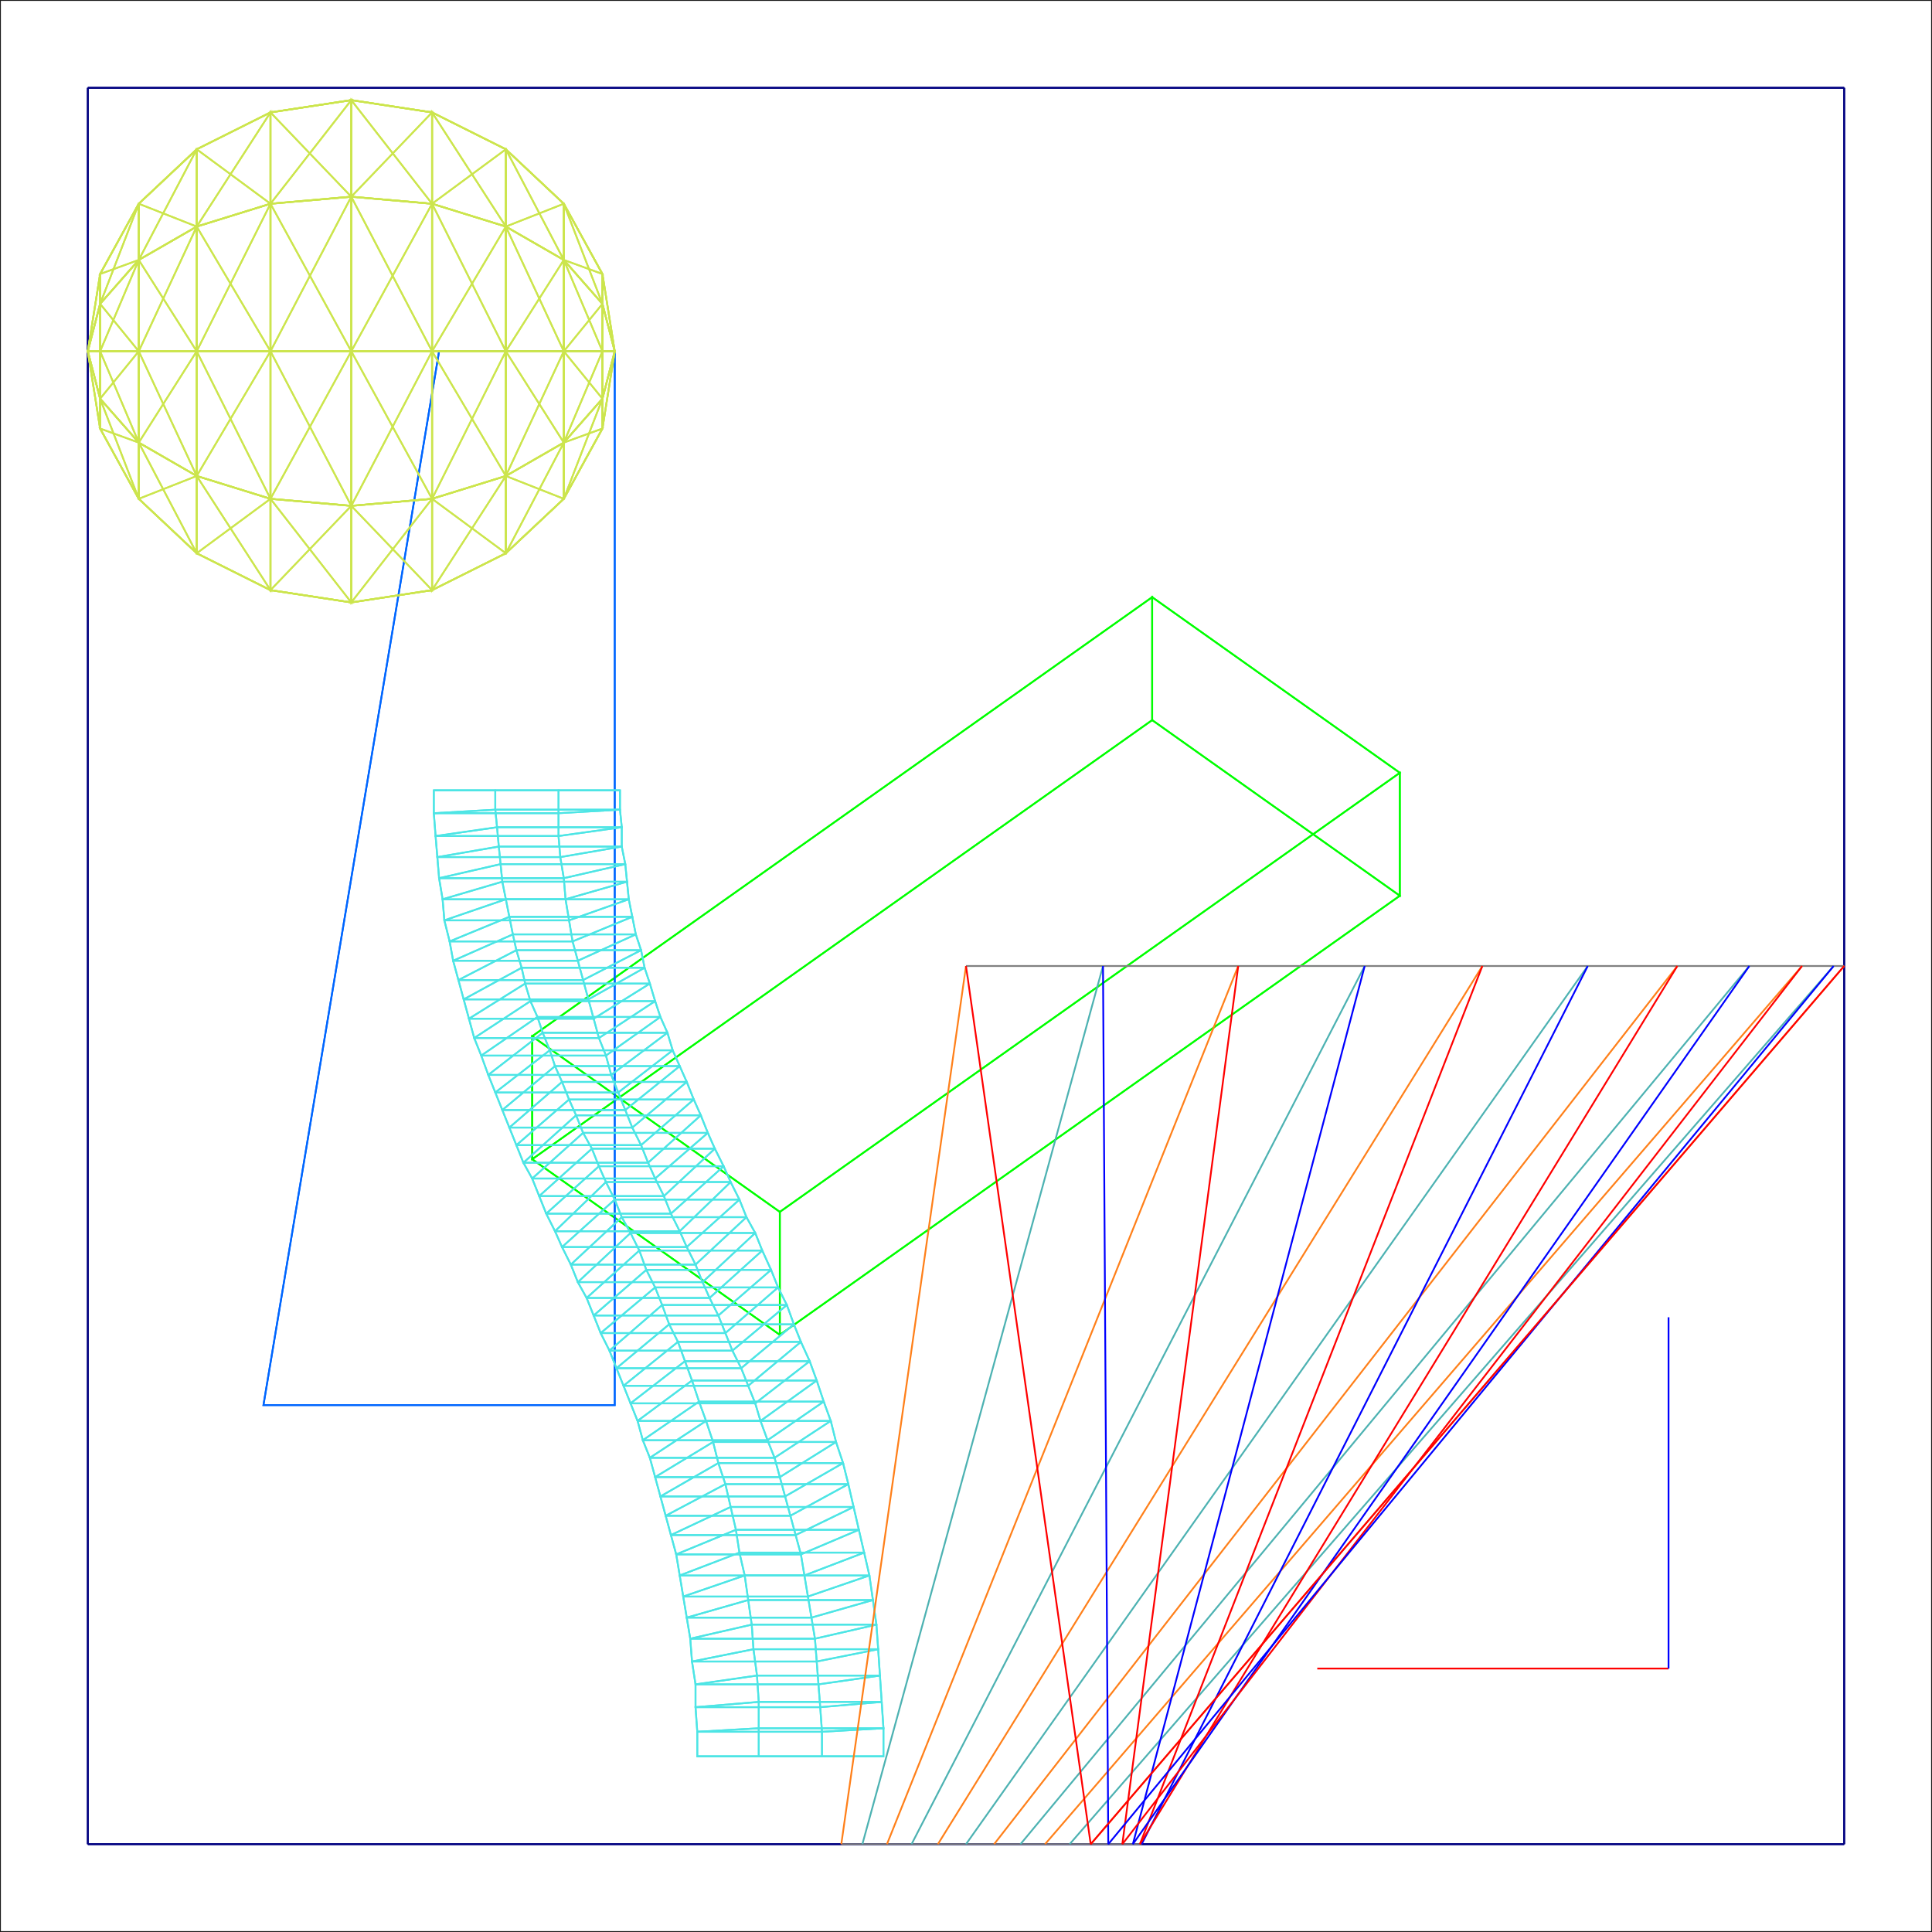 <svg viewBox="-0.55 -0.55 1.1 1.1" xmlns="http://www.w3.org/2000/svg">
  <line x1="0.4" y1="0.4" x2="0.2" y2="0.4" stroke="#FF0000" stroke-width="0.001" fill="none" />
  <line x1="0.4" y1="0.4" x2="0.4" y2="0.2" stroke="#0000FF" stroke-width="0.001" fill="none" />
  <line x1="0.5" y1="0.5" x2="-0.5" y2="0.5" stroke="#000080" stroke-width="0.001" fill="none" />
  <line x1="-0.5" y1="0.5" x2="0.5" y2="0.5" stroke="#000080" stroke-width="0.001" fill="none" />
  <line x1="0.5" y1="-0.5" x2="-0.5" y2="-0.5" stroke="#000080" stroke-width="0.001" fill="none" />
  <line x1="-0.5" y1="-0.5" x2="0.5" y2="-0.5" stroke="#000080" stroke-width="0.001" fill="none" />
  <line x1="0.5" y1="0.5" x2="0.5" y2="-0.5" stroke="#000080" stroke-width="0.001" fill="none" />
  <line x1="-0.5" y1="0.5" x2="-0.5" y2="-0.5" stroke="#000080" stroke-width="0.001" fill="none" />
  <line x1="-0.5" y1="0.5" x2="-0.5" y2="-0.5" stroke="#000080" stroke-width="0.001" fill="none" />
  <line x1="0.5" y1="0.5" x2="0.5" y2="-0.5" stroke="#000080" stroke-width="0.001" fill="none" />
  <polygon points="0.106,-0.14 0.247,-0.04 -0.106,0.21 -0.247,0.11 0.106,-0.14" stroke="#00FF00" stroke-width="0.001" fill="none" />
  <polygon points="0.247,-0.04 0.106,-0.14 0.106,-0.21 0.247,-0.11 0.247,-0.04" stroke="#00FF00" stroke-width="0.001" fill="none" />
  <polygon points="-0.106,0.21 0.247,-0.04 0.247,-0.11 -0.106,0.14 -0.106,0.21" stroke="#00FF00" stroke-width="0.001" fill="none" />
  <polygon points="-0.247,0.11 -0.106,0.21 -0.106,0.14 -0.247,0.04 -0.247,0.11" stroke="#00FF00" stroke-width="0.001" fill="none" />
  <polygon points="0.106,-0.14 -0.247,0.11 -0.247,0.04 0.106,-0.21 0.106,-0.14" stroke="#00FF00" stroke-width="0.001" fill="none" />
  <polygon points="0.106,-0.21 -0.247,0.04 -0.106,0.14 0.247,-0.11 0.106,-0.21" stroke="#00FF00" stroke-width="0.001" fill="none" />
  <polygon points="-0.4,0.25 -0.2,0.25 -0.2,-0.35 -0.3,-0.35 -0.4,0.25" stroke="#0066FF" stroke-width="0.001" fill="none" />
  <polygon points="-0.3,-0.35 -0.2,-0.35 -0.2,0.25 -0.4,0.25 -0.3,-0.35" stroke="#0066FF" stroke-width="0.001" fill="none" />
  <polyline points="-0.118,0.45 -0.153,0.45 -0.082,0.45 -0.047,0.45" stroke="#4DE5E5" stroke-width="0.001" fill="none" />
  <polygon points="-0.153,0.45 -0.118,0.45 -0.118,0.434 -0.153,0.436 -0.153,0.45" stroke="#4DE5E5" stroke-width="0.001" fill="none" />
  <polygon points="-0.082,0.45 -0.153,0.45 -0.153,0.436 -0.082,0.436 -0.082,0.45" stroke="#4DE5E5" stroke-width="0.001" fill="none" />
  <polygon points="-0.047,0.45 -0.082,0.45 -0.082,0.436 -0.047,0.434 -0.047,0.45" stroke="#4DE5E5" stroke-width="0.001" fill="none" />
  <polygon points="-0.118,0.45 -0.047,0.45 -0.047,0.434 -0.118,0.434 -0.118,0.45" stroke="#4DE5E5" stroke-width="0.001" fill="none" />
  <polygon points="-0.153,0.436 -0.118,0.434 -0.118,0.419 -0.154,0.422 -0.153,0.436" stroke="#4DE5E5" stroke-width="0.001" fill="none" />
  <polygon points="-0.082,0.436 -0.153,0.436 -0.154,0.422 -0.083,0.422 -0.082,0.436" stroke="#4DE5E5" stroke-width="0.001" fill="none" />
  <polygon points="-0.047,0.434 -0.082,0.436 -0.083,0.422 -0.048,0.419 -0.047,0.434" stroke="#4DE5E5" stroke-width="0.001" fill="none" />
  <polygon points="-0.118,0.434 -0.047,0.434 -0.048,0.419 -0.118,0.419 -0.118,0.434" stroke="#4DE5E5" stroke-width="0.001" fill="none" />
  <polygon points="-0.154,0.422 -0.118,0.419 -0.119,0.404 -0.154,0.409 -0.154,0.422" stroke="#4DE5E5" stroke-width="0.001" fill="none" />
  <polygon points="-0.083,0.422 -0.154,0.422 -0.154,0.409 -0.084,0.409 -0.083,0.422" stroke="#4DE5E5" stroke-width="0.001" fill="none" />
  <polygon points="-0.048,0.419 -0.083,0.422 -0.084,0.409 -0.049,0.404 -0.048,0.419" stroke="#4DE5E5" stroke-width="0.001" fill="none" />
  <polygon points="-0.118,0.419 -0.048,0.419 -0.049,0.404 -0.119,0.404 -0.118,0.419" stroke="#4DE5E5" stroke-width="0.001" fill="none" />
  <polygon points="-0.154,0.409 -0.119,0.404 -0.121,0.389 -0.156,0.396 -0.154,0.409" stroke="#4DE5E5" stroke-width="0.001" fill="none" />
  <polygon points="-0.084,0.409 -0.154,0.409 -0.156,0.396 -0.085,0.396 -0.084,0.409" stroke="#4DE5E5" stroke-width="0.001" fill="none" />
  <polygon points="-0.049,0.404 -0.084,0.409 -0.085,0.396 -0.05,0.389 -0.049,0.404" stroke="#4DE5E5" stroke-width="0.001" fill="none" />
  <polygon points="-0.119,0.404 -0.049,0.404 -0.05,0.389 -0.121,0.389 -0.119,0.404" stroke="#4DE5E5" stroke-width="0.001" fill="none" />
  <polygon points="-0.156,0.396 -0.121,0.389 -0.122,0.375 -0.157,0.383 -0.156,0.396" stroke="#4DE5E5" stroke-width="0.001" fill="none" />
  <polygon points="-0.085,0.396 -0.156,0.396 -0.157,0.383 -0.086,0.383 -0.085,0.396" stroke="#4DE5E5" stroke-width="0.001" fill="none" />
  <polygon points="-0.05,0.389 -0.085,0.396 -0.086,0.383 -0.051,0.375 -0.05,0.389" stroke="#4DE5E5" stroke-width="0.001" fill="none" />
  <polygon points="-0.121,0.389 -0.05,0.389 -0.051,0.375 -0.122,0.375 -0.121,0.389" stroke="#4DE5E5" stroke-width="0.001" fill="none" />
  <polygon points="-0.157,0.383 -0.122,0.375 -0.124,0.361 -0.159,0.371 -0.157,0.383" stroke="#4DE5E5" stroke-width="0.001" fill="none" />
  <polygon points="-0.086,0.383 -0.157,0.383 -0.159,0.371 -0.088,0.371 -0.086,0.383" stroke="#4DE5E5" stroke-width="0.001" fill="none" />
  <polygon points="-0.051,0.375 -0.086,0.383 -0.088,0.371 -0.053,0.361 -0.051,0.375" stroke="#4DE5E5" stroke-width="0.001" fill="none" />
  <polygon points="-0.122,0.375 -0.051,0.375 -0.053,0.361 -0.124,0.361 -0.122,0.375" stroke="#4DE5E5" stroke-width="0.001" fill="none" />
  <polygon points="-0.159,0.371 -0.124,0.361 -0.126,0.347 -0.161,0.359 -0.159,0.371" stroke="#4DE5E5" stroke-width="0.001" fill="none" />
  <polygon points="-0.088,0.371 -0.159,0.371 -0.161,0.359 -0.09,0.359 -0.088,0.371" stroke="#4DE5E5" stroke-width="0.001" fill="none" />
  <polygon points="-0.053,0.361 -0.088,0.371 -0.09,0.359 -0.055,0.347 -0.053,0.361" stroke="#4DE5E5" stroke-width="0.001" fill="none" />
  <polygon points="-0.124,0.361 -0.053,0.361 -0.055,0.347 -0.126,0.347 -0.124,0.361" stroke="#4DE5E5" stroke-width="0.001" fill="none" />
  <polygon points="-0.161,0.359 -0.126,0.347 -0.129,0.334 -0.163,0.347 -0.161,0.359" stroke="#4DE5E5" stroke-width="0.001" fill="none" />
  <polygon points="-0.09,0.359 -0.161,0.359 -0.163,0.347 -0.092,0.347 -0.09,0.359" stroke="#4DE5E5" stroke-width="0.001" fill="none" />
  <polygon points="-0.055,0.347 -0.09,0.359 -0.092,0.347 -0.058,0.334 -0.055,0.347" stroke="#4DE5E5" stroke-width="0.001" fill="none" />
  <polygon points="-0.126,0.347 -0.055,0.347 -0.058,0.334 -0.129,0.334 -0.126,0.347" stroke="#4DE5E5" stroke-width="0.001" fill="none" />
  <polygon points="-0.163,0.347 -0.129,0.334 -0.131,0.321 -0.165,0.335 -0.163,0.347" stroke="#4DE5E5" stroke-width="0.001" fill="none" />
  <polygon points="-0.092,0.347 -0.163,0.347 -0.165,0.335 -0.094,0.335 -0.092,0.347" stroke="#4DE5E5" stroke-width="0.001" fill="none" />
  <polygon points="-0.058,0.334 -0.092,0.347 -0.094,0.335 -0.061,0.321 -0.058,0.334" stroke="#4DE5E5" stroke-width="0.001" fill="none" />
  <polygon points="-0.129,0.334 -0.058,0.334 -0.061,0.321 -0.131,0.321 -0.129,0.334" stroke="#4DE5E5" stroke-width="0.001" fill="none" />
  <polygon points="-0.165,0.335 -0.131,0.321 -0.134,0.308 -0.168,0.324 -0.165,0.335" stroke="#4DE5E5" stroke-width="0.001" fill="none" />
  <polygon points="-0.094,0.335 -0.165,0.335 -0.168,0.324 -0.097,0.324 -0.094,0.335" stroke="#4DE5E5" stroke-width="0.001" fill="none" />
  <polygon points="-0.061,0.321 -0.094,0.335 -0.097,0.324 -0.064,0.308 -0.061,0.321" stroke="#4DE5E5" stroke-width="0.001" fill="none" />
  <polygon points="-0.131,0.321 -0.061,0.321 -0.064,0.308 -0.134,0.308 -0.131,0.321" stroke="#4DE5E5" stroke-width="0.001" fill="none" />
  <polygon points="-0.168,0.324 -0.134,0.308 -0.137,0.295 -0.171,0.313 -0.168,0.324" stroke="#4DE5E5" stroke-width="0.001" fill="none" />
  <polygon points="-0.097,0.324 -0.168,0.324 -0.171,0.313 -0.1,0.313 -0.097,0.324" stroke="#4DE5E5" stroke-width="0.001" fill="none" />
  <polygon points="-0.064,0.308 -0.097,0.324 -0.1,0.313 -0.067,0.295 -0.064,0.308" stroke="#4DE5E5" stroke-width="0.001" fill="none" />
  <polygon points="-0.134,0.308 -0.064,0.308 -0.067,0.295 -0.137,0.295 -0.134,0.308" stroke="#4DE5E5" stroke-width="0.001" fill="none" />
  <polygon points="-0.171,0.313 -0.137,0.295 -0.141,0.283 -0.174,0.302 -0.171,0.313" stroke="#4DE5E5" stroke-width="0.001" fill="none" />
  <polygon points="-0.1,0.313 -0.171,0.313 -0.174,0.302 -0.103,0.302 -0.1,0.313" stroke="#4DE5E5" stroke-width="0.001" fill="none" />
  <polygon points="-0.067,0.295 -0.1,0.313 -0.103,0.302 -0.07,0.283 -0.067,0.295" stroke="#4DE5E5" stroke-width="0.001" fill="none" />
  <polygon points="-0.137,0.295 -0.067,0.295 -0.07,0.283 -0.141,0.283 -0.137,0.295" stroke="#4DE5E5" stroke-width="0.001" fill="none" />
  <polygon points="-0.174,0.302 -0.141,0.283 -0.144,0.271 -0.177,0.291 -0.174,0.302" stroke="#4DE5E5" stroke-width="0.001" fill="none" />
  <polygon points="-0.103,0.302 -0.174,0.302 -0.177,0.291 -0.106,0.291 -0.103,0.302" stroke="#4DE5E5" stroke-width="0.001" fill="none" />
  <polygon points="-0.07,0.283 -0.103,0.302 -0.106,0.291 -0.074,0.271 -0.07,0.283" stroke="#4DE5E5" stroke-width="0.001" fill="none" />
  <polygon points="-0.141,0.283 -0.07,0.283 -0.074,0.271 -0.144,0.271 -0.141,0.283" stroke="#4DE5E5" stroke-width="0.001" fill="none" />
  <polygon points="-0.177,0.291 -0.144,0.271 -0.148,0.259 -0.18,0.28 -0.177,0.291" stroke="#4DE5E5" stroke-width="0.001" fill="none" />
  <polygon points="-0.106,0.291 -0.177,0.291 -0.18,0.28 -0.109,0.28 -0.106,0.291" stroke="#4DE5E5" stroke-width="0.001" fill="none" />
  <polygon points="-0.074,0.271 -0.106,0.291 -0.109,0.28 -0.077,0.259 -0.074,0.271" stroke="#4DE5E5" stroke-width="0.001" fill="none" />
  <polygon points="-0.144,0.271 -0.074,0.271 -0.077,0.259 -0.148,0.259 -0.144,0.271" stroke="#4DE5E5" stroke-width="0.001" fill="none" />
  <polygon points="-0.18,0.28 -0.148,0.259 -0.152,0.248 -0.184,0.27 -0.18,0.28" stroke="#4DE5E5" stroke-width="0.001" fill="none" />
  <polygon points="-0.109,0.28 -0.18,0.28 -0.184,0.27 -0.113,0.27 -0.109,0.28" stroke="#4DE5E5" stroke-width="0.001" fill="none" />
  <polygon points="-0.077,0.259 -0.109,0.28 -0.113,0.27 -0.081,0.248 -0.077,0.259" stroke="#4DE5E5" stroke-width="0.001" fill="none" />
  <polygon points="-0.148,0.259 -0.077,0.259 -0.081,0.248 -0.152,0.248 -0.148,0.259" stroke="#4DE5E5" stroke-width="0.001" fill="none" />
  <polygon points="-0.184,0.27 -0.152,0.248 -0.156,0.236 -0.187,0.259 -0.184,0.27" stroke="#4DE5E5" stroke-width="0.001" fill="none" />
  <polygon points="-0.113,0.27 -0.184,0.27 -0.187,0.259 -0.117,0.259 -0.113,0.27" stroke="#4DE5E5" stroke-width="0.001" fill="none" />
  <polygon points="-0.081,0.248 -0.113,0.27 -0.117,0.259 -0.085,0.236 -0.081,0.248" stroke="#4DE5E5" stroke-width="0.001" fill="none" />
  <polygon points="-0.152,0.248 -0.081,0.248 -0.085,0.236 -0.156,0.236 -0.152,0.248" stroke="#4DE5E5" stroke-width="0.001" fill="none" />
  <polygon points="-0.187,0.259 -0.156,0.236 -0.16,0.225 -0.191,0.249 -0.187,0.259" stroke="#4DE5E5" stroke-width="0.001" fill="none" />
  <polygon points="-0.117,0.259 -0.187,0.259 -0.191,0.249 -0.12,0.249 -0.117,0.259" stroke="#4DE5E5" stroke-width="0.001" fill="none" />
  <polygon points="-0.085,0.236 -0.117,0.259 -0.12,0.249 -0.089,0.225 -0.085,0.236" stroke="#4DE5E5" stroke-width="0.001" fill="none" />
  <polygon points="-0.156,0.236 -0.085,0.236 -0.089,0.225 -0.16,0.225 -0.156,0.236" stroke="#4DE5E5" stroke-width="0.001" fill="none" />
  <polygon points="-0.191,0.249 -0.16,0.225 -0.164,0.214 -0.195,0.239 -0.191,0.249" stroke="#4DE5E5" stroke-width="0.001" fill="none" />
  <polygon points="-0.12,0.249 -0.191,0.249 -0.195,0.239 -0.124,0.239 -0.12,0.249" stroke="#4DE5E5" stroke-width="0.001" fill="none" />
  <polygon points="-0.089,0.225 -0.12,0.249 -0.124,0.239 -0.094,0.214 -0.089,0.225" stroke="#4DE5E5" stroke-width="0.001" fill="none" />
  <polygon points="-0.16,0.225 -0.089,0.225 -0.094,0.214 -0.164,0.214 -0.16,0.225" stroke="#4DE5E5" stroke-width="0.001" fill="none" />
  <polygon points="-0.195,0.239 -0.164,0.214 -0.169,0.204 -0.199,0.229 -0.195,0.239" stroke="#4DE5E5" stroke-width="0.001" fill="none" />
  <polygon points="-0.124,0.239 -0.195,0.239 -0.199,0.229 -0.128,0.229 -0.124,0.239" stroke="#4DE5E5" stroke-width="0.001" fill="none" />
  <polygon points="-0.094,0.214 -0.124,0.239 -0.128,0.229 -0.098,0.204 -0.094,0.214" stroke="#4DE5E5" stroke-width="0.001" fill="none" />
  <polygon points="-0.164,0.214 -0.094,0.214 -0.098,0.204 -0.169,0.204 -0.164,0.214" stroke="#4DE5E5" stroke-width="0.001" fill="none" />
  <polygon points="-0.199,0.229 -0.169,0.204 -0.173,0.193 -0.203,0.219 -0.199,0.229" stroke="#4DE5E5" stroke-width="0.001" fill="none" />
  <polygon points="-0.128,0.229 -0.199,0.229 -0.203,0.219 -0.133,0.219 -0.128,0.229" stroke="#4DE5E5" stroke-width="0.001" fill="none" />
  <polygon points="-0.098,0.204 -0.128,0.229 -0.133,0.219 -0.102,0.193 -0.098,0.204" stroke="#4DE5E5" stroke-width="0.001" fill="none" />
  <polygon points="-0.169,0.204 -0.098,0.204 -0.102,0.193 -0.173,0.193 -0.169,0.204" stroke="#4DE5E5" stroke-width="0.001" fill="none" />
  <polygon points="-0.203,0.219 -0.173,0.193 -0.177,0.183 -0.208,0.209 -0.203,0.219" stroke="#4DE5E5" stroke-width="0.001" fill="none" />
  <polygon points="-0.133,0.219 -0.203,0.219 -0.208,0.209 -0.137,0.209 -0.133,0.219" stroke="#4DE5E5" stroke-width="0.001" fill="none" />
  <polygon points="-0.102,0.193 -0.133,0.219 -0.137,0.209 -0.107,0.183 -0.102,0.193" stroke="#4DE5E5" stroke-width="0.001" fill="none" />
  <polygon points="-0.173,0.193 -0.102,0.193 -0.107,0.183 -0.177,0.183 -0.173,0.193" stroke="#4DE5E5" stroke-width="0.001" fill="none" />
  <polygon points="-0.208,0.209 -0.177,0.183 -0.182,0.173 -0.212,0.199 -0.208,0.209" stroke="#4DE5E5" stroke-width="0.001" fill="none" />
  <polygon points="-0.137,0.209 -0.208,0.209 -0.212,0.199 -0.141,0.199 -0.137,0.209" stroke="#4DE5E5" stroke-width="0.001" fill="none" />
  <polygon points="-0.107,0.183 -0.137,0.209 -0.141,0.199 -0.111,0.173 -0.107,0.183" stroke="#4DE5E5" stroke-width="0.001" fill="none" />
  <polygon points="-0.177,0.183 -0.107,0.183 -0.111,0.173 -0.182,0.173 -0.177,0.183" stroke="#4DE5E5" stroke-width="0.001" fill="none" />
  <polygon points="-0.212,0.199 -0.182,0.173 -0.186,0.162 -0.216,0.189 -0.212,0.199" stroke="#4DE5E5" stroke-width="0.001" fill="none" />
  <polygon points="-0.141,0.199 -0.212,0.199 -0.216,0.189 -0.146,0.189 -0.141,0.199" stroke="#4DE5E5" stroke-width="0.001" fill="none" />
  <polygon points="-0.111,0.173 -0.141,0.199 -0.146,0.189 -0.116,0.162 -0.111,0.173" stroke="#4DE5E5" stroke-width="0.001" fill="none" />
  <polygon points="-0.182,0.173 -0.111,0.173 -0.116,0.162 -0.186,0.162 -0.182,0.173" stroke="#4DE5E5" stroke-width="0.001" fill="none" />
  <polygon points="-0.216,0.189 -0.186,0.162 -0.191,0.152 -0.221,0.18 -0.216,0.189" stroke="#4DE5E5" stroke-width="0.001" fill="none" />
  <polygon points="-0.146,0.189 -0.216,0.189 -0.221,0.18 -0.15,0.18 -0.146,0.189" stroke="#4DE5E5" stroke-width="0.001" fill="none" />
  <polygon points="-0.116,0.162 -0.146,0.189 -0.15,0.18 -0.12,0.152 -0.116,0.162" stroke="#4DE5E5" stroke-width="0.001" fill="none" />
  <polygon points="-0.186,0.162 -0.116,0.162 -0.12,0.152 -0.191,0.152 -0.186,0.162" stroke="#4DE5E5" stroke-width="0.001" fill="none" />
  <polygon points="-0.221,0.18 -0.191,0.152 -0.196,0.143 -0.225,0.17 -0.221,0.18" stroke="#4DE5E5" stroke-width="0.001" fill="none" />
  <polygon points="-0.15,0.18 -0.221,0.18 -0.225,0.17 -0.154,0.17 -0.15,0.18" stroke="#4DE5E5" stroke-width="0.001" fill="none" />
  <polygon points="-0.12,0.152 -0.15,0.18 -0.154,0.17 -0.125,0.143 -0.12,0.152" stroke="#4DE5E5" stroke-width="0.001" fill="none" />
  <polygon points="-0.191,0.152 -0.12,0.152 -0.125,0.143 -0.196,0.143 -0.191,0.152" stroke="#4DE5E5" stroke-width="0.001" fill="none" />
  <polygon points="-0.225,0.17 -0.196,0.143 -0.2,0.133 -0.23,0.16 -0.225,0.17" stroke="#4DE5E5" stroke-width="0.001" fill="none" />
  <polygon points="-0.154,0.17 -0.225,0.17 -0.23,0.16 -0.159,0.16 -0.154,0.17" stroke="#4DE5E5" stroke-width="0.001" fill="none" />
  <polygon points="-0.125,0.143 -0.154,0.17 -0.159,0.16 -0.129,0.133 -0.125,0.143" stroke="#4DE5E5" stroke-width="0.001" fill="none" />
  <polygon points="-0.196,0.143 -0.125,0.143 -0.129,0.133 -0.2,0.133 -0.196,0.143" stroke="#4DE5E5" stroke-width="0.001" fill="none" />
  <polygon points="-0.23,0.16 -0.2,0.133 -0.205,0.123 -0.234,0.151 -0.23,0.16" stroke="#4DE5E5" stroke-width="0.001" fill="none" />
  <polygon points="-0.159,0.16 -0.23,0.16 -0.234,0.151 -0.163,0.151 -0.159,0.16" stroke="#4DE5E5" stroke-width="0.001" fill="none" />
  <polygon points="-0.129,0.133 -0.159,0.16 -0.163,0.151 -0.134,0.123 -0.129,0.133" stroke="#4DE5E5" stroke-width="0.001" fill="none" />
  <polygon points="-0.2,0.133 -0.129,0.133 -0.134,0.123 -0.205,0.123 -0.2,0.133" stroke="#4DE5E5" stroke-width="0.001" fill="none" />
  <polygon points="-0.134,0.123 -0.163,0.151 -0.168,0.141 -0.138,0.114 -0.134,0.123" stroke="#4DE5E5" stroke-width="0.001" fill="none" />
  <polygon points="-0.205,0.123 -0.134,0.123 -0.138,0.114 -0.209,0.114 -0.205,0.123" stroke="#4DE5E5" stroke-width="0.001" fill="none" />
  <polygon points="-0.234,0.151 -0.205,0.123 -0.209,0.114 -0.239,0.141 -0.234,0.151" stroke="#4DE5E5" stroke-width="0.001" fill="none" />
  <polygon points="-0.163,0.151 -0.234,0.151 -0.239,0.141 -0.168,0.141 -0.163,0.151" stroke="#4DE5E5" stroke-width="0.001" fill="none" />
  <polygon points="-0.138,0.114 -0.168,0.141 -0.172,0.131 -0.143,0.104 -0.138,0.114" stroke="#4DE5E5" stroke-width="0.001" fill="none" />
  <polygon points="-0.209,0.114 -0.138,0.114 -0.143,0.104 -0.213,0.104 -0.209,0.114" stroke="#4DE5E5" stroke-width="0.001" fill="none" />
  <polygon points="-0.239,0.141 -0.209,0.114 -0.213,0.104 -0.243,0.131 -0.239,0.141" stroke="#4DE5E5" stroke-width="0.001" fill="none" />
  <polygon points="-0.168,0.141 -0.239,0.141 -0.243,0.131 -0.172,0.131 -0.168,0.141" stroke="#4DE5E5" stroke-width="0.001" fill="none" />
  <polygon points="-0.143,0.104 -0.172,0.131 -0.177,0.121 -0.147,0.095 -0.143,0.104" stroke="#4DE5E5" stroke-width="0.001" fill="none" />
  <polygon points="-0.213,0.104 -0.143,0.104 -0.147,0.095 -0.218,0.095 -0.213,0.104" stroke="#4DE5E5" stroke-width="0.001" fill="none" />
  <polygon points="-0.243,0.131 -0.213,0.104 -0.218,0.095 -0.247,0.121 -0.243,0.131" stroke="#4DE5E5" stroke-width="0.001" fill="none" />
  <polygon points="-0.172,0.131 -0.243,0.131 -0.247,0.121 -0.177,0.121 -0.172,0.131" stroke="#4DE5E5" stroke-width="0.001" fill="none" />
  <polygon points="-0.147,0.095 -0.177,0.121 -0.181,0.112 -0.151,0.085 -0.147,0.095" stroke="#4DE5E5" stroke-width="0.001" fill="none" />
  <polygon points="-0.218,0.095 -0.147,0.095 -0.151,0.085 -0.222,0.085 -0.218,0.095" stroke="#4DE5E5" stroke-width="0.001" fill="none" />
  <polygon points="-0.247,0.121 -0.218,0.095 -0.222,0.085 -0.252,0.112 -0.247,0.121" stroke="#4DE5E5" stroke-width="0.001" fill="none" />
  <polygon points="-0.177,0.121 -0.247,0.121 -0.252,0.112 -0.181,0.112 -0.177,0.121" stroke="#4DE5E5" stroke-width="0.001" fill="none" />
  <polygon points="-0.151,0.085 -0.181,0.112 -0.185,0.102 -0.155,0.076 -0.151,0.085" stroke="#4DE5E5" stroke-width="0.001" fill="none" />
  <polygon points="-0.222,0.085 -0.151,0.085 -0.155,0.076 -0.226,0.076 -0.222,0.085" stroke="#4DE5E5" stroke-width="0.001" fill="none" />
  <polygon points="-0.252,0.112 -0.222,0.085 -0.226,0.076 -0.256,0.102 -0.252,0.112" stroke="#4DE5E5" stroke-width="0.001" fill="none" />
  <polygon points="-0.181,0.112 -0.252,0.112 -0.256,0.102 -0.185,0.102 -0.181,0.112" stroke="#4DE5E5" stroke-width="0.001" fill="none" />
  <polygon points="-0.155,0.076 -0.185,0.102 -0.19,0.092 -0.159,0.066 -0.155,0.076" stroke="#4DE5E5" stroke-width="0.001" fill="none" />
  <polygon points="-0.226,0.076 -0.155,0.076 -0.159,0.066 -0.23,0.066 -0.226,0.076" stroke="#4DE5E5" stroke-width="0.001" fill="none" />
  <polygon points="-0.256,0.102 -0.226,0.076 -0.23,0.066 -0.26,0.092 -0.256,0.102" stroke="#4DE5E5" stroke-width="0.001" fill="none" />
  <polygon points="-0.185,0.102 -0.256,0.102 -0.26,0.092 -0.19,0.092 -0.185,0.102" stroke="#4DE5E5" stroke-width="0.001" fill="none" />
  <polygon points="-0.159,0.066 -0.19,0.092 -0.194,0.082 -0.163,0.057 -0.159,0.066" stroke="#4DE5E5" stroke-width="0.001" fill="none" />
  <polygon points="-0.23,0.066 -0.159,0.066 -0.163,0.057 -0.234,0.057 -0.23,0.066" stroke="#4DE5E5" stroke-width="0.001" fill="none" />
  <polygon points="-0.26,0.092 -0.23,0.066 -0.234,0.057 -0.264,0.082 -0.26,0.092" stroke="#4DE5E5" stroke-width="0.001" fill="none" />
  <polygon points="-0.19,0.092 -0.26,0.092 -0.264,0.082 -0.194,0.082 -0.19,0.092" stroke="#4DE5E5" stroke-width="0.001" fill="none" />
  <polygon points="-0.163,0.057 -0.194,0.082 -0.198,0.072 -0.167,0.048 -0.163,0.057" stroke="#4DE5E5" stroke-width="0.001" fill="none" />
  <polygon points="-0.234,0.057 -0.163,0.057 -0.167,0.048 -0.237,0.048 -0.234,0.057" stroke="#4DE5E5" stroke-width="0.001" fill="none" />
  <polygon points="-0.264,0.082 -0.234,0.057 -0.237,0.048 -0.268,0.072 -0.264,0.082" stroke="#4DE5E5" stroke-width="0.001" fill="none" />
  <polygon points="-0.194,0.082 -0.264,0.082 -0.268,0.072 -0.198,0.072 -0.194,0.082" stroke="#4DE5E5" stroke-width="0.001" fill="none" />
  <polygon points="-0.167,0.048 -0.198,0.072 -0.202,0.062 -0.17,0.038 -0.167,0.048" stroke="#4DE5E5" stroke-width="0.001" fill="none" />
  <polygon points="-0.237,0.048 -0.167,0.048 -0.17,0.038 -0.241,0.038 -0.237,0.048" stroke="#4DE5E5" stroke-width="0.001" fill="none" />
  <polygon points="-0.268,0.072 -0.237,0.048 -0.241,0.038 -0.272,0.062 -0.268,0.072" stroke="#4DE5E5" stroke-width="0.001" fill="none" />
  <polygon points="-0.198,0.072 -0.268,0.072 -0.272,0.062 -0.202,0.062 -0.198,0.072" stroke="#4DE5E5" stroke-width="0.001" fill="none" />
  <polygon points="-0.17,0.038 -0.202,0.062 -0.205,0.051 -0.174,0.029 -0.17,0.038" stroke="#4DE5E5" stroke-width="0.001" fill="none" />
  <polygon points="-0.241,0.038 -0.17,0.038 -0.174,0.029 -0.244,0.029 -0.241,0.038" stroke="#4DE5E5" stroke-width="0.001" fill="none" />
  <polygon points="-0.272,0.062 -0.241,0.038 -0.244,0.029 -0.276,0.051 -0.272,0.062" stroke="#4DE5E5" stroke-width="0.001" fill="none" />
  <polygon points="-0.202,0.062 -0.272,0.062 -0.276,0.051 -0.205,0.051 -0.202,0.062" stroke="#4DE5E5" stroke-width="0.001" fill="none" />
  <polygon points="-0.174,0.029 -0.205,0.051 -0.209,0.041 -0.177,0.02 -0.174,0.029" stroke="#4DE5E5" stroke-width="0.001" fill="none" />
  <polygon points="-0.244,0.029 -0.174,0.029 -0.177,0.02 -0.248,0.02 -0.244,0.029" stroke="#4DE5E5" stroke-width="0.001" fill="none" />
  <polygon points="-0.276,0.051 -0.244,0.029 -0.248,0.02 -0.28,0.041 -0.276,0.051" stroke="#4DE5E5" stroke-width="0.001" fill="none" />
  <polygon points="-0.205,0.051 -0.276,0.051 -0.28,0.041 -0.209,0.041 -0.205,0.051" stroke="#4DE5E5" stroke-width="0.001" fill="none" />
  <polygon points="-0.177,0.02 -0.209,0.041 -0.212,0.03 -0.18,0.01 -0.177,0.02" stroke="#4DE5E5" stroke-width="0.001" fill="none" />
  <polygon points="-0.248,0.02 -0.177,0.02 -0.18,0.01 -0.251,0.01 -0.248,0.02" stroke="#4DE5E5" stroke-width="0.001" fill="none" />
  <polygon points="-0.28,0.041 -0.248,0.02 -0.251,0.01 -0.283,0.03 -0.28,0.041" stroke="#4DE5E5" stroke-width="0.001" fill="none" />
  <polygon points="-0.209,0.041 -0.28,0.041 -0.283,0.03 -0.212,0.03 -0.209,0.041" stroke="#4DE5E5" stroke-width="0.001" fill="none" />
  <polygon points="-0.18,0.01 -0.212,0.03 -0.215,0.019 -0.183,0.001 -0.18,0.01" stroke="#4DE5E5" stroke-width="0.001" fill="none" />
  <polygon points="-0.251,0.01 -0.18,0.01 -0.183,0.001 -0.253,0.001 -0.251,0.01" stroke="#4DE5E5" stroke-width="0.001" fill="none" />
  <polygon points="-0.283,0.03 -0.251,0.01 -0.253,0.001 -0.286,0.019 -0.283,0.03" stroke="#4DE5E5" stroke-width="0.001" fill="none" />
  <polygon points="-0.212,0.03 -0.283,0.03 -0.286,0.019 -0.215,0.019 -0.212,0.03" stroke="#4DE5E5" stroke-width="0.001" fill="none" />
  <polygon points="-0.183,0.001 -0.215,0.019 -0.218,0.008 -0.185,-0.009 -0.183,0.001" stroke="#4DE5E5" stroke-width="0.001" fill="none" />
  <polygon points="-0.253,0.001 -0.183,0.001 -0.185,-0.009 -0.256,-0.009 -0.253,0.001" stroke="#4DE5E5" stroke-width="0.001" fill="none" />
  <polygon points="-0.286,0.019 -0.253,0.001 -0.256,-0.009 -0.289,0.008 -0.286,0.019" stroke="#4DE5E5" stroke-width="0.001" fill="none" />
  <polygon points="-0.215,0.019 -0.286,0.019 -0.289,0.008 -0.218,0.008 -0.215,0.019" stroke="#4DE5E5" stroke-width="0.001" fill="none" />
  <polygon points="-0.185,-0.009 -0.218,0.008 -0.221,-0.003 -0.188,-0.018 -0.185,-0.009" stroke="#4DE5E5" stroke-width="0.001" fill="none" />
  <polygon points="-0.256,-0.009 -0.185,-0.009 -0.188,-0.018 -0.258,-0.018 -0.256,-0.009" stroke="#4DE5E5" stroke-width="0.001" fill="none" />
  <polygon points="-0.289,0.008 -0.256,-0.009 -0.258,-0.018 -0.292,-0.003 -0.289,0.008" stroke="#4DE5E5" stroke-width="0.001" fill="none" />
  <polygon points="-0.218,0.008 -0.289,0.008 -0.292,-0.003 -0.221,-0.003 -0.218,0.008" stroke="#4DE5E5" stroke-width="0.001" fill="none" />
  <polygon points="-0.188,-0.018 -0.221,-0.003 -0.224,-0.014 -0.19,-0.028 -0.188,-0.018" stroke="#4DE5E5" stroke-width="0.001" fill="none" />
  <polygon points="-0.258,-0.018 -0.188,-0.018 -0.19,-0.028 -0.26,-0.028 -0.258,-0.018" stroke="#4DE5E5" stroke-width="0.001" fill="none" />
  <polygon points="-0.292,-0.003 -0.258,-0.018 -0.26,-0.028 -0.294,-0.014 -0.292,-0.003" stroke="#4DE5E5" stroke-width="0.001" fill="none" />
  <polygon points="-0.221,-0.003 -0.292,-0.003 -0.294,-0.014 -0.224,-0.014 -0.221,-0.003" stroke="#4DE5E5" stroke-width="0.001" fill="none" />
  <polygon points="-0.19,-0.028 -0.224,-0.014 -0.226,-0.026 -0.192,-0.038 -0.19,-0.028" stroke="#4DE5E5" stroke-width="0.001" fill="none" />
  <polygon points="-0.26,-0.028 -0.19,-0.028 -0.192,-0.038 -0.262,-0.038 -0.26,-0.028" stroke="#4DE5E5" stroke-width="0.001" fill="none" />
  <polygon points="-0.294,-0.014 -0.26,-0.028 -0.262,-0.038 -0.297,-0.026 -0.294,-0.014" stroke="#4DE5E5" stroke-width="0.001" fill="none" />
  <polygon points="-0.224,-0.014 -0.294,-0.014 -0.297,-0.026 -0.226,-0.026 -0.224,-0.014" stroke="#4DE5E5" stroke-width="0.001" fill="none" />
  <polygon points="-0.192,-0.038 -0.226,-0.026 -0.228,-0.038 -0.193,-0.048 -0.192,-0.038" stroke="#4DE5E5" stroke-width="0.001" fill="none" />
  <polygon points="-0.262,-0.038 -0.192,-0.038 -0.193,-0.048 -0.264,-0.048 -0.262,-0.038" stroke="#4DE5E5" stroke-width="0.001" fill="none" />
  <polygon points="-0.297,-0.026 -0.262,-0.038 -0.264,-0.048 -0.298,-0.038 -0.297,-0.026" stroke="#4DE5E5" stroke-width="0.001" fill="none" />
  <polygon points="-0.226,-0.026 -0.297,-0.026 -0.298,-0.038 -0.228,-0.038 -0.226,-0.026" stroke="#4DE5E5" stroke-width="0.001" fill="none" />
  <polygon points="-0.193,-0.048 -0.228,-0.038 -0.229,-0.05 -0.194,-0.058 -0.193,-0.048" stroke="#4DE5E5" stroke-width="0.001" fill="none" />
  <polygon points="-0.264,-0.048 -0.193,-0.048 -0.194,-0.058 -0.265,-0.058 -0.264,-0.048" stroke="#4DE5E5" stroke-width="0.001" fill="none" />
  <polygon points="-0.298,-0.038 -0.264,-0.048 -0.265,-0.058 -0.3,-0.05 -0.298,-0.038" stroke="#4DE5E5" stroke-width="0.001" fill="none" />
  <polygon points="-0.228,-0.038 -0.298,-0.038 -0.3,-0.05 -0.229,-0.05 -0.228,-0.038" stroke="#4DE5E5" stroke-width="0.001" fill="none" />
  <polygon points="-0.194,-0.058 -0.229,-0.05 -0.231,-0.062 -0.196,-0.068 -0.194,-0.058" stroke="#4DE5E5" stroke-width="0.001" fill="none" />
  <polygon points="-0.265,-0.058 -0.194,-0.058 -0.196,-0.068 -0.266,-0.068 -0.265,-0.058" stroke="#4DE5E5" stroke-width="0.001" fill="none" />
  <polygon points="-0.3,-0.05 -0.265,-0.058 -0.266,-0.068 -0.301,-0.062 -0.3,-0.05" stroke="#4DE5E5" stroke-width="0.001" fill="none" />
  <polygon points="-0.229,-0.05 -0.3,-0.05 -0.301,-0.062 -0.231,-0.062 -0.229,-0.05" stroke="#4DE5E5" stroke-width="0.001" fill="none" />
  <polygon points="-0.196,-0.068 -0.231,-0.062 -0.232,-0.074 -0.196,-0.079 -0.196,-0.068" stroke="#4DE5E5" stroke-width="0.001" fill="none" />
  <polygon points="-0.266,-0.068 -0.196,-0.068 -0.196,-0.079 -0.267,-0.079 -0.266,-0.068" stroke="#4DE5E5" stroke-width="0.001" fill="none" />
  <polygon points="-0.301,-0.062 -0.266,-0.068 -0.267,-0.079 -0.302,-0.074 -0.301,-0.062" stroke="#4DE5E5" stroke-width="0.001" fill="none" />
  <polygon points="-0.231,-0.062 -0.301,-0.062 -0.302,-0.074 -0.232,-0.074 -0.231,-0.062" stroke="#4DE5E5" stroke-width="0.001" fill="none" />
  <polygon points="-0.196,-0.079 -0.232,-0.074 -0.232,-0.087 -0.197,-0.089 -0.196,-0.079" stroke="#4DE5E5" stroke-width="0.001" fill="none" />
  <polygon points="-0.267,-0.079 -0.196,-0.079 -0.197,-0.089 -0.268,-0.089 -0.267,-0.079" stroke="#4DE5E5" stroke-width="0.001" fill="none" />
  <polygon points="-0.302,-0.074 -0.267,-0.079 -0.268,-0.089 -0.303,-0.087 -0.302,-0.074" stroke="#4DE5E5" stroke-width="0.001" fill="none" />
  <polygon points="-0.232,-0.074 -0.302,-0.074 -0.303,-0.087 -0.232,-0.087 -0.232,-0.074" stroke="#4DE5E5" stroke-width="0.001" fill="none" />
  <polygon points="-0.197,-0.089 -0.232,-0.087 -0.232,-0.1 -0.197,-0.1 -0.197,-0.089" stroke="#4DE5E5" stroke-width="0.001" fill="none" />
  <polygon points="-0.268,-0.089 -0.197,-0.089 -0.197,-0.1 -0.268,-0.1 -0.268,-0.089" stroke="#4DE5E5" stroke-width="0.001" fill="none" />
  <polygon points="-0.303,-0.087 -0.268,-0.089 -0.268,-0.1 -0.303,-0.1 -0.303,-0.087" stroke="#4DE5E5" stroke-width="0.001" fill="none" />
  <polygon points="-0.232,-0.087 -0.303,-0.087 -0.303,-0.1 -0.232,-0.1 -0.232,-0.087" stroke="#4DE5E5" stroke-width="0.001" fill="none" />
  <polyline points="-0.303,-0.1 -0.268,-0.1 -0.197,-0.1 -0.232,-0.1" stroke="#4DE5E5" stroke-width="0.001" fill="none" />
  <polyline points="0,0 0.026,0 0.052,0 0.078,0 0.104,0 0.129,0 0.155,0 0.179,0 0.203,0 0.227,0 0.25,0 0.272,0 0.294,0 0.315,0 0.335,0 0.354,0 0.372,0 0.389,0 0.405,0 0.419,0 0.433,0 0.446,0 0.457,0 0.467,0 0.476,0 0.483,0 0.489,0 0.494,0 0.497,0 0.499,0 0.5,0" stroke="#808080" stroke-width="0.001" fill="none" />
  <polyline points="-0.071,0.5 -0.067,0.5 -0.063,0.5 -0.059,0.5 -0.054,0.5 -0.05,0.5 -0.045,0.5 -0.041,0.5 -0.036,0.5 -0.031,0.5 -0.026,0.5 -0.021,0.5 -0.016,0.5 -0.01,0.5 -0.005,0.5 0,0.5 0.005,0.5 0.01,0.5 0.016,0.5 0.021,0.5 0.026,0.5 0.031,0.5 0.036,0.5 0.041,0.5 0.045,0.5 0.05,0.5 0.054,0.5 0.059,0.5 0.063,0.5 0.067,0.5 0.071,0.5" stroke="#808080" stroke-width="0.001" fill="none" />
  <polyline points="0.071,0.5 0.074,0.5 0.078,0.5 0.081,0.5 0.084,0.5 0.087,0.5 0.089,0.5 0.091,0.5 0.093,0.5 0.095,0.5 0.097,0.5 0.098,0.5 0.099,0.5 0.099,0.5 0.1,0.5 0.1,0.5 0.1,0.5 0.099,0.5 0.099,0.5 0.098,0.5 0.097,0.5 0.095,0.5 0.093,0.5 0.091,0.5 0.089,0.5 0.087,0.5 0.084,0.5 0.081,0.5 0.078,0.5 0.074,0.5 0.071,0.5" stroke="#808080" stroke-width="0.001" fill="none" />
  <line x1="0" y1="0" x2="-0.071" y2="0.5" stroke="#FF801A" stroke-width="0.001" fill="none" />
  <line x1="0.078" y1="0" x2="-0.059" y2="0.5" stroke="#4DB2B2" stroke-width="0.001" fill="none" />
  <line x1="0.155" y1="0" x2="-0.045" y2="0.5" stroke="#FF801A" stroke-width="0.001" fill="none" />
  <line x1="0.227" y1="0" x2="-0.031" y2="0.5" stroke="#4DB2B2" stroke-width="0.001" fill="none" />
  <line x1="0.294" y1="0" x2="-0.016" y2="0.5" stroke="#FF801A" stroke-width="0.001" fill="none" />
  <line x1="0.354" y1="0" x2="0" y2="0.5" stroke="#4DB2B2" stroke-width="0.001" fill="none" />
  <line x1="0.405" y1="0" x2="0.016" y2="0.5" stroke="#FF801A" stroke-width="0.001" fill="none" />
  <line x1="0.446" y1="0" x2="0.031" y2="0.5" stroke="#4DB2B2" stroke-width="0.001" fill="none" />
  <line x1="0.476" y1="0" x2="0.045" y2="0.5" stroke="#FF801A" stroke-width="0.001" fill="none" />
  <line x1="0.494" y1="0" x2="0.059" y2="0.5" stroke="#4DB2B2" stroke-width="0.001" fill="none" />
  <line x1="0.5" y1="0" x2="0.071" y2="0.5" stroke="#FF801A" stroke-width="0.001" fill="none" />
  <line x1="0" y1="0" x2="0.071" y2="0.5" stroke="#FF0000" stroke-width="0.001" fill="none" />
  <line x1="0.078" y1="0" x2="0.081" y2="0.5" stroke="#0000FF" stroke-width="0.001" fill="none" />
  <line x1="0.155" y1="0" x2="0.089" y2="0.5" stroke="#FF0000" stroke-width="0.001" fill="none" />
  <line x1="0.227" y1="0" x2="0.095" y2="0.5" stroke="#0000FF" stroke-width="0.001" fill="none" />
  <line x1="0.294" y1="0" x2="0.099" y2="0.5" stroke="#FF0000" stroke-width="0.001" fill="none" />
  <line x1="0.354" y1="0" x2="0.1" y2="0.5" stroke="#0000FF" stroke-width="0.001" fill="none" />
  <line x1="0.405" y1="0" x2="0.099" y2="0.5" stroke="#FF0000" stroke-width="0.001" fill="none" />
  <line x1="0.446" y1="0" x2="0.095" y2="0.5" stroke="#0000FF" stroke-width="0.001" fill="none" />
  <line x1="0.476" y1="0" x2="0.089" y2="0.5" stroke="#FF0000" stroke-width="0.001" fill="none" />
  <line x1="0.494" y1="0" x2="0.081" y2="0.5" stroke="#0000FF" stroke-width="0.001" fill="none" />
  <line x1="0.5" y1="0" x2="0.071" y2="0.5" stroke="#FF0000" stroke-width="0.001" fill="none" />
  <polygon points="-0.471,-0.402 -0.493,-0.377 -0.493,-0.35 -0.471,-0.402" stroke="#CCE54D" stroke-width="0.001" fill="none" />
  <polygon points="-0.471,-0.402 -0.493,-0.35 -0.471,-0.35 -0.471,-0.402" stroke="#CCE54D" stroke-width="0.001" fill="none" />
  <polygon points="-0.438,-0.421 -0.471,-0.402 -0.471,-0.35 -0.438,-0.421" stroke="#CCE54D" stroke-width="0.001" fill="none" />
  <polygon points="-0.438,-0.421 -0.471,-0.35 -0.438,-0.35 -0.438,-0.421" stroke="#CCE54D" stroke-width="0.001" fill="none" />
  <polygon points="-0.396,-0.434 -0.438,-0.421 -0.438,-0.35 -0.396,-0.434" stroke="#CCE54D" stroke-width="0.001" fill="none" />
  <polygon points="-0.396,-0.434 -0.438,-0.35 -0.396,-0.35 -0.396,-0.434" stroke="#CCE54D" stroke-width="0.001" fill="none" />
  <polygon points="-0.35,-0.438 -0.396,-0.434 -0.396,-0.35 -0.35,-0.438" stroke="#CCE54D" stroke-width="0.001" fill="none" />
  <polygon points="-0.35,-0.438 -0.396,-0.35 -0.35,-0.35 -0.35,-0.438" stroke="#CCE54D" stroke-width="0.001" fill="none" />
  <polygon points="-0.304,-0.434 -0.35,-0.438 -0.35,-0.35 -0.304,-0.434" stroke="#CCE54D" stroke-width="0.001" fill="none" />
  <polygon points="-0.304,-0.434 -0.35,-0.35 -0.304,-0.35 -0.304,-0.434" stroke="#CCE54D" stroke-width="0.001" fill="none" />
  <polygon points="-0.262,-0.421 -0.304,-0.434 -0.304,-0.35 -0.262,-0.421" stroke="#CCE54D" stroke-width="0.001" fill="none" />
  <polygon points="-0.262,-0.421 -0.304,-0.35 -0.262,-0.35 -0.262,-0.421" stroke="#CCE54D" stroke-width="0.001" fill="none" />
  <polygon points="-0.229,-0.402 -0.262,-0.421 -0.262,-0.35 -0.229,-0.402" stroke="#CCE54D" stroke-width="0.001" fill="none" />
  <polygon points="-0.229,-0.402 -0.262,-0.35 -0.229,-0.35 -0.229,-0.402" stroke="#CCE54D" stroke-width="0.001" fill="none" />
  <polygon points="-0.207,-0.377 -0.229,-0.402 -0.229,-0.35 -0.207,-0.377" stroke="#CCE54D" stroke-width="0.001" fill="none" />
  <polygon points="-0.207,-0.377 -0.229,-0.35 -0.207,-0.35 -0.207,-0.377" stroke="#CCE54D" stroke-width="0.001" fill="none" />
  <polygon points="-0.471,-0.434 -0.493,-0.394 -0.493,-0.377 -0.471,-0.434" stroke="#CCE54D" stroke-width="0.001" fill="none" />
  <polygon points="-0.471,-0.434 -0.493,-0.377 -0.471,-0.402 -0.471,-0.434" stroke="#CCE54D" stroke-width="0.001" fill="none" />
  <polygon points="-0.438,-0.465 -0.471,-0.434 -0.471,-0.402 -0.438,-0.465" stroke="#CCE54D" stroke-width="0.001" fill="none" />
  <polygon points="-0.438,-0.465 -0.471,-0.402 -0.438,-0.421 -0.438,-0.465" stroke="#CCE54D" stroke-width="0.001" fill="none" />
  <polygon points="-0.396,-0.486 -0.438,-0.465 -0.438,-0.421 -0.396,-0.486" stroke="#CCE54D" stroke-width="0.001" fill="none" />
  <polygon points="-0.396,-0.486 -0.438,-0.421 -0.396,-0.434 -0.396,-0.486" stroke="#CCE54D" stroke-width="0.001" fill="none" />
  <polygon points="-0.35,-0.493 -0.396,-0.486 -0.396,-0.434 -0.35,-0.493" stroke="#CCE54D" stroke-width="0.001" fill="none" />
  <polygon points="-0.35,-0.493 -0.396,-0.434 -0.35,-0.438 -0.35,-0.493" stroke="#CCE54D" stroke-width="0.001" fill="none" />
  <polygon points="-0.304,-0.486 -0.35,-0.493 -0.35,-0.438 -0.304,-0.486" stroke="#CCE54D" stroke-width="0.001" fill="none" />
  <polygon points="-0.304,-0.486 -0.35,-0.438 -0.304,-0.434 -0.304,-0.486" stroke="#CCE54D" stroke-width="0.001" fill="none" />
  <polygon points="-0.262,-0.465 -0.304,-0.486 -0.304,-0.434 -0.262,-0.465" stroke="#CCE54D" stroke-width="0.001" fill="none" />
  <polygon points="-0.262,-0.465 -0.304,-0.434 -0.262,-0.421 -0.262,-0.465" stroke="#CCE54D" stroke-width="0.001" fill="none" />
  <polygon points="-0.229,-0.434 -0.262,-0.465 -0.262,-0.421 -0.229,-0.434" stroke="#CCE54D" stroke-width="0.001" fill="none" />
  <polygon points="-0.229,-0.434 -0.262,-0.421 -0.229,-0.402 -0.229,-0.434" stroke="#CCE54D" stroke-width="0.001" fill="none" />
  <polygon points="-0.207,-0.394 -0.229,-0.434 -0.229,-0.402 -0.207,-0.394" stroke="#CCE54D" stroke-width="0.001" fill="none" />
  <polygon points="-0.207,-0.394 -0.229,-0.402 -0.207,-0.377 -0.207,-0.394" stroke="#CCE54D" stroke-width="0.001" fill="none" />
  <polyline points="-0.471,-0.434 -0.493,-0.394" stroke="#CCE54D" stroke-width="0.001" fill="none" />
  <polyline points="-0.471,-0.434 -0.493,-0.394 -0.471,-0.434" stroke="#CCE54D" stroke-width="0.001" fill="none" />
  <polyline points="-0.438,-0.465 -0.471,-0.434" stroke="#CCE54D" stroke-width="0.001" fill="none" />
  <polyline points="-0.438,-0.465 -0.471,-0.434 -0.438,-0.465" stroke="#CCE54D" stroke-width="0.001" fill="none" />
  <polyline points="-0.396,-0.486 -0.438,-0.465" stroke="#CCE54D" stroke-width="0.001" fill="none" />
  <polyline points="-0.396,-0.486 -0.438,-0.465 -0.396,-0.486" stroke="#CCE54D" stroke-width="0.001" fill="none" />
  <polyline points="-0.35,-0.493 -0.396,-0.486" stroke="#CCE54D" stroke-width="0.001" fill="none" />
  <polyline points="-0.35,-0.493 -0.396,-0.486 -0.35,-0.493" stroke="#CCE54D" stroke-width="0.001" fill="none" />
  <polyline points="-0.304,-0.486 -0.35,-0.493" stroke="#CCE54D" stroke-width="0.001" fill="none" />
  <polyline points="-0.304,-0.486 -0.35,-0.493 -0.304,-0.486" stroke="#CCE54D" stroke-width="0.001" fill="none" />
  <polyline points="-0.262,-0.465 -0.304,-0.486" stroke="#CCE54D" stroke-width="0.001" fill="none" />
  <polyline points="-0.262,-0.465 -0.304,-0.486 -0.262,-0.465" stroke="#CCE54D" stroke-width="0.001" fill="none" />
  <polyline points="-0.229,-0.434 -0.262,-0.465" stroke="#CCE54D" stroke-width="0.001" fill="none" />
  <polyline points="-0.229,-0.434 -0.262,-0.465 -0.229,-0.434" stroke="#CCE54D" stroke-width="0.001" fill="none" />
  <polyline points="-0.207,-0.394 -0.229,-0.434" stroke="#CCE54D" stroke-width="0.001" fill="none" />
  <polyline points="-0.207,-0.394 -0.229,-0.434 -0.207,-0.394" stroke="#CCE54D" stroke-width="0.001" fill="none" />
  <polygon points="-0.471,-0.402 -0.493,-0.377 -0.493,-0.394 -0.471,-0.402" stroke="#CCE54D" stroke-width="0.001" fill="none" />
  <polygon points="-0.471,-0.402 -0.493,-0.394 -0.471,-0.434 -0.471,-0.402" stroke="#CCE54D" stroke-width="0.001" fill="none" />
  <polygon points="-0.438,-0.421 -0.471,-0.402 -0.471,-0.434 -0.438,-0.421" stroke="#CCE54D" stroke-width="0.001" fill="none" />
  <polygon points="-0.438,-0.421 -0.471,-0.434 -0.438,-0.465 -0.438,-0.421" stroke="#CCE54D" stroke-width="0.001" fill="none" />
  <polygon points="-0.396,-0.434 -0.438,-0.421 -0.438,-0.465 -0.396,-0.434" stroke="#CCE54D" stroke-width="0.001" fill="none" />
  <polygon points="-0.396,-0.434 -0.438,-0.465 -0.396,-0.486 -0.396,-0.434" stroke="#CCE54D" stroke-width="0.001" fill="none" />
  <polygon points="-0.35,-0.438 -0.396,-0.434 -0.396,-0.486 -0.35,-0.438" stroke="#CCE54D" stroke-width="0.001" fill="none" />
  <polygon points="-0.35,-0.438 -0.396,-0.486 -0.35,-0.493 -0.35,-0.438" stroke="#CCE54D" stroke-width="0.001" fill="none" />
  <polygon points="-0.304,-0.434 -0.35,-0.438 -0.35,-0.493 -0.304,-0.434" stroke="#CCE54D" stroke-width="0.001" fill="none" />
  <polygon points="-0.304,-0.434 -0.35,-0.493 -0.304,-0.486 -0.304,-0.434" stroke="#CCE54D" stroke-width="0.001" fill="none" />
  <polygon points="-0.262,-0.421 -0.304,-0.434 -0.304,-0.486 -0.262,-0.421" stroke="#CCE54D" stroke-width="0.001" fill="none" />
  <polygon points="-0.262,-0.421 -0.304,-0.486 -0.262,-0.465 -0.262,-0.421" stroke="#CCE54D" stroke-width="0.001" fill="none" />
  <polygon points="-0.229,-0.402 -0.262,-0.421 -0.262,-0.465 -0.229,-0.402" stroke="#CCE54D" stroke-width="0.001" fill="none" />
  <polygon points="-0.229,-0.402 -0.262,-0.465 -0.229,-0.434 -0.229,-0.402" stroke="#CCE54D" stroke-width="0.001" fill="none" />
  <polygon points="-0.207,-0.377 -0.229,-0.402 -0.229,-0.434 -0.207,-0.377" stroke="#CCE54D" stroke-width="0.001" fill="none" />
  <polygon points="-0.207,-0.377 -0.229,-0.434 -0.207,-0.394 -0.207,-0.377" stroke="#CCE54D" stroke-width="0.001" fill="none" />
  <polygon points="-0.471,-0.35 -0.493,-0.35 -0.493,-0.377 -0.471,-0.35" stroke="#CCE54D" stroke-width="0.001" fill="none" />
  <polygon points="-0.471,-0.35 -0.493,-0.377 -0.471,-0.402 -0.471,-0.35" stroke="#CCE54D" stroke-width="0.001" fill="none" />
  <polygon points="-0.438,-0.35 -0.471,-0.35 -0.471,-0.402 -0.438,-0.35" stroke="#CCE54D" stroke-width="0.001" fill="none" />
  <polygon points="-0.438,-0.35 -0.471,-0.402 -0.438,-0.421 -0.438,-0.35" stroke="#CCE54D" stroke-width="0.001" fill="none" />
  <polygon points="-0.396,-0.35 -0.438,-0.35 -0.438,-0.421 -0.396,-0.35" stroke="#CCE54D" stroke-width="0.001" fill="none" />
  <polygon points="-0.396,-0.35 -0.438,-0.421 -0.396,-0.434 -0.396,-0.35" stroke="#CCE54D" stroke-width="0.001" fill="none" />
  <polygon points="-0.35,-0.35 -0.396,-0.35 -0.396,-0.434 -0.35,-0.35" stroke="#CCE54D" stroke-width="0.001" fill="none" />
  <polygon points="-0.35,-0.35 -0.396,-0.434 -0.35,-0.438 -0.35,-0.35" stroke="#CCE54D" stroke-width="0.001" fill="none" />
  <polygon points="-0.304,-0.35 -0.35,-0.35 -0.35,-0.438 -0.304,-0.35" stroke="#CCE54D" stroke-width="0.001" fill="none" />
  <polygon points="-0.304,-0.35 -0.35,-0.438 -0.304,-0.434 -0.304,-0.35" stroke="#CCE54D" stroke-width="0.001" fill="none" />
  <polygon points="-0.262,-0.35 -0.304,-0.35 -0.304,-0.434 -0.262,-0.35" stroke="#CCE54D" stroke-width="0.001" fill="none" />
  <polygon points="-0.262,-0.35 -0.304,-0.434 -0.262,-0.421 -0.262,-0.35" stroke="#CCE54D" stroke-width="0.001" fill="none" />
  <polygon points="-0.229,-0.35 -0.262,-0.35 -0.262,-0.421 -0.229,-0.35" stroke="#CCE54D" stroke-width="0.001" fill="none" />
  <polygon points="-0.229,-0.35 -0.262,-0.421 -0.229,-0.402 -0.229,-0.35" stroke="#CCE54D" stroke-width="0.001" fill="none" />
  <polygon points="-0.207,-0.35 -0.229,-0.35 -0.229,-0.402 -0.207,-0.35" stroke="#CCE54D" stroke-width="0.001" fill="none" />
  <polygon points="-0.207,-0.35 -0.229,-0.402 -0.207,-0.377 -0.207,-0.35" stroke="#CCE54D" stroke-width="0.001" fill="none" />
  <polygon points="-0.471,-0.298 -0.493,-0.323 -0.493,-0.35 -0.471,-0.298" stroke="#CCE54D" stroke-width="0.001" fill="none" />
  <polygon points="-0.471,-0.298 -0.493,-0.35 -0.471,-0.35 -0.471,-0.298" stroke="#CCE54D" stroke-width="0.001" fill="none" />
  <polygon points="-0.438,-0.279 -0.471,-0.298 -0.471,-0.35 -0.438,-0.279" stroke="#CCE54D" stroke-width="0.001" fill="none" />
  <polygon points="-0.438,-0.279 -0.471,-0.35 -0.438,-0.35 -0.438,-0.279" stroke="#CCE54D" stroke-width="0.001" fill="none" />
  <polygon points="-0.396,-0.266 -0.438,-0.279 -0.438,-0.35 -0.396,-0.266" stroke="#CCE54D" stroke-width="0.001" fill="none" />
  <polygon points="-0.396,-0.266 -0.438,-0.35 -0.396,-0.35 -0.396,-0.266" stroke="#CCE54D" stroke-width="0.001" fill="none" />
  <polygon points="-0.35,-0.262 -0.396,-0.266 -0.396,-0.35 -0.35,-0.262" stroke="#CCE54D" stroke-width="0.001" fill="none" />
  <polygon points="-0.35,-0.262 -0.396,-0.35 -0.35,-0.35 -0.35,-0.262" stroke="#CCE54D" stroke-width="0.001" fill="none" />
  <polygon points="-0.304,-0.266 -0.35,-0.262 -0.35,-0.35 -0.304,-0.266" stroke="#CCE54D" stroke-width="0.001" fill="none" />
  <polygon points="-0.304,-0.266 -0.35,-0.35 -0.304,-0.35 -0.304,-0.266" stroke="#CCE54D" stroke-width="0.001" fill="none" />
  <polygon points="-0.262,-0.279 -0.304,-0.266 -0.304,-0.35 -0.262,-0.279" stroke="#CCE54D" stroke-width="0.001" fill="none" />
  <polygon points="-0.262,-0.279 -0.304,-0.35 -0.262,-0.35 -0.262,-0.279" stroke="#CCE54D" stroke-width="0.001" fill="none" />
  <polygon points="-0.229,-0.298 -0.262,-0.279 -0.262,-0.35 -0.229,-0.298" stroke="#CCE54D" stroke-width="0.001" fill="none" />
  <polygon points="-0.229,-0.298 -0.262,-0.35 -0.229,-0.35 -0.229,-0.298" stroke="#CCE54D" stroke-width="0.001" fill="none" />
  <polygon points="-0.207,-0.323 -0.229,-0.298 -0.229,-0.35 -0.207,-0.323" stroke="#CCE54D" stroke-width="0.001" fill="none" />
  <polygon points="-0.207,-0.323 -0.229,-0.35 -0.207,-0.35 -0.207,-0.323" stroke="#CCE54D" stroke-width="0.001" fill="none" />
  <polygon points="-0.471,-0.266 -0.493,-0.306 -0.493,-0.323 -0.471,-0.266" stroke="#CCE54D" stroke-width="0.001" fill="none" />
  <polygon points="-0.471,-0.266 -0.493,-0.323 -0.471,-0.298 -0.471,-0.266" stroke="#CCE54D" stroke-width="0.001" fill="none" />
  <polygon points="-0.438,-0.235 -0.471,-0.266 -0.471,-0.298 -0.438,-0.235" stroke="#CCE54D" stroke-width="0.001" fill="none" />
  <polygon points="-0.438,-0.235 -0.471,-0.298 -0.438,-0.279 -0.438,-0.235" stroke="#CCE54D" stroke-width="0.001" fill="none" />
  <polygon points="-0.396,-0.214 -0.438,-0.235 -0.438,-0.279 -0.396,-0.214" stroke="#CCE54D" stroke-width="0.001" fill="none" />
  <polygon points="-0.396,-0.214 -0.438,-0.279 -0.396,-0.266 -0.396,-0.214" stroke="#CCE54D" stroke-width="0.001" fill="none" />
  <polygon points="-0.35,-0.207 -0.396,-0.214 -0.396,-0.266 -0.35,-0.207" stroke="#CCE54D" stroke-width="0.001" fill="none" />
  <polygon points="-0.35,-0.207 -0.396,-0.266 -0.35,-0.262 -0.35,-0.207" stroke="#CCE54D" stroke-width="0.001" fill="none" />
  <polygon points="-0.304,-0.214 -0.35,-0.207 -0.35,-0.262 -0.304,-0.214" stroke="#CCE54D" stroke-width="0.001" fill="none" />
  <polygon points="-0.304,-0.214 -0.35,-0.262 -0.304,-0.266 -0.304,-0.214" stroke="#CCE54D" stroke-width="0.001" fill="none" />
  <polygon points="-0.262,-0.235 -0.304,-0.214 -0.304,-0.266 -0.262,-0.235" stroke="#CCE54D" stroke-width="0.001" fill="none" />
  <polygon points="-0.262,-0.235 -0.304,-0.266 -0.262,-0.279 -0.262,-0.235" stroke="#CCE54D" stroke-width="0.001" fill="none" />
  <polygon points="-0.229,-0.266 -0.262,-0.235 -0.262,-0.279 -0.229,-0.266" stroke="#CCE54D" stroke-width="0.001" fill="none" />
  <polygon points="-0.229,-0.266 -0.262,-0.279 -0.229,-0.298 -0.229,-0.266" stroke="#CCE54D" stroke-width="0.001" fill="none" />
  <polygon points="-0.207,-0.306 -0.229,-0.266 -0.229,-0.298 -0.207,-0.306" stroke="#CCE54D" stroke-width="0.001" fill="none" />
  <polygon points="-0.207,-0.306 -0.229,-0.298 -0.207,-0.323 -0.207,-0.306" stroke="#CCE54D" stroke-width="0.001" fill="none" />
  <polyline points="-0.471,-0.266 -0.493,-0.306" stroke="#CCE54D" stroke-width="0.001" fill="none" />
  <polyline points="-0.471,-0.266 -0.493,-0.306 -0.471,-0.266" stroke="#CCE54D" stroke-width="0.001" fill="none" />
  <polyline points="-0.438,-0.235 -0.471,-0.266" stroke="#CCE54D" stroke-width="0.001" fill="none" />
  <polyline points="-0.438,-0.235 -0.471,-0.266 -0.438,-0.235" stroke="#CCE54D" stroke-width="0.001" fill="none" />
  <polyline points="-0.396,-0.214 -0.438,-0.235" stroke="#CCE54D" stroke-width="0.001" fill="none" />
  <polyline points="-0.396,-0.214 -0.438,-0.235 -0.396,-0.214" stroke="#CCE54D" stroke-width="0.001" fill="none" />
  <polyline points="-0.35,-0.207 -0.396,-0.214" stroke="#CCE54D" stroke-width="0.001" fill="none" />
  <polyline points="-0.35,-0.207 -0.396,-0.214 -0.35,-0.207" stroke="#CCE54D" stroke-width="0.001" fill="none" />
  <polyline points="-0.304,-0.214 -0.35,-0.207" stroke="#CCE54D" stroke-width="0.001" fill="none" />
  <polyline points="-0.304,-0.214 -0.35,-0.207 -0.304,-0.214" stroke="#CCE54D" stroke-width="0.001" fill="none" />
  <polyline points="-0.262,-0.235 -0.304,-0.214" stroke="#CCE54D" stroke-width="0.001" fill="none" />
  <polyline points="-0.262,-0.235 -0.304,-0.214 -0.262,-0.235" stroke="#CCE54D" stroke-width="0.001" fill="none" />
  <polyline points="-0.229,-0.266 -0.262,-0.235" stroke="#CCE54D" stroke-width="0.001" fill="none" />
  <polyline points="-0.229,-0.266 -0.262,-0.235 -0.229,-0.266" stroke="#CCE54D" stroke-width="0.001" fill="none" />
  <polyline points="-0.207,-0.306 -0.229,-0.266" stroke="#CCE54D" stroke-width="0.001" fill="none" />
  <polyline points="-0.207,-0.306 -0.229,-0.266 -0.207,-0.306" stroke="#CCE54D" stroke-width="0.001" fill="none" />
  <polygon points="-0.471,-0.298 -0.493,-0.323 -0.493,-0.306 -0.471,-0.298" stroke="#CCE54D" stroke-width="0.001" fill="none" />
  <polygon points="-0.471,-0.298 -0.493,-0.306 -0.471,-0.266 -0.471,-0.298" stroke="#CCE54D" stroke-width="0.001" fill="none" />
  <polygon points="-0.438,-0.279 -0.471,-0.298 -0.471,-0.266 -0.438,-0.279" stroke="#CCE54D" stroke-width="0.001" fill="none" />
  <polygon points="-0.438,-0.279 -0.471,-0.266 -0.438,-0.235 -0.438,-0.279" stroke="#CCE54D" stroke-width="0.001" fill="none" />
  <polygon points="-0.396,-0.266 -0.438,-0.279 -0.438,-0.235 -0.396,-0.266" stroke="#CCE54D" stroke-width="0.001" fill="none" />
  <polygon points="-0.396,-0.266 -0.438,-0.235 -0.396,-0.214 -0.396,-0.266" stroke="#CCE54D" stroke-width="0.001" fill="none" />
  <polygon points="-0.35,-0.262 -0.396,-0.266 -0.396,-0.214 -0.35,-0.262" stroke="#CCE54D" stroke-width="0.001" fill="none" />
  <polygon points="-0.35,-0.262 -0.396,-0.214 -0.35,-0.207 -0.35,-0.262" stroke="#CCE54D" stroke-width="0.001" fill="none" />
  <polygon points="-0.304,-0.266 -0.35,-0.262 -0.35,-0.207 -0.304,-0.266" stroke="#CCE54D" stroke-width="0.001" fill="none" />
  <polygon points="-0.304,-0.266 -0.35,-0.207 -0.304,-0.214 -0.304,-0.266" stroke="#CCE54D" stroke-width="0.001" fill="none" />
  <polygon points="-0.262,-0.279 -0.304,-0.266 -0.304,-0.214 -0.262,-0.279" stroke="#CCE54D" stroke-width="0.001" fill="none" />
  <polygon points="-0.262,-0.279 -0.304,-0.214 -0.262,-0.235 -0.262,-0.279" stroke="#CCE54D" stroke-width="0.001" fill="none" />
  <polygon points="-0.229,-0.298 -0.262,-0.279 -0.262,-0.235 -0.229,-0.298" stroke="#CCE54D" stroke-width="0.001" fill="none" />
  <polygon points="-0.229,-0.298 -0.262,-0.235 -0.229,-0.266 -0.229,-0.298" stroke="#CCE54D" stroke-width="0.001" fill="none" />
  <polygon points="-0.207,-0.323 -0.229,-0.298 -0.229,-0.266 -0.207,-0.323" stroke="#CCE54D" stroke-width="0.001" fill="none" />
  <polygon points="-0.207,-0.323 -0.229,-0.266 -0.207,-0.306 -0.207,-0.323" stroke="#CCE54D" stroke-width="0.001" fill="none" />
  <polygon points="-0.471,-0.35 -0.493,-0.35 -0.493,-0.323 -0.471,-0.35" stroke="#CCE54D" stroke-width="0.001" fill="none" />
  <polygon points="-0.471,-0.35 -0.493,-0.323 -0.471,-0.298 -0.471,-0.35" stroke="#CCE54D" stroke-width="0.001" fill="none" />
  <polygon points="-0.438,-0.35 -0.471,-0.35 -0.471,-0.298 -0.438,-0.35" stroke="#CCE54D" stroke-width="0.001" fill="none" />
  <polygon points="-0.438,-0.35 -0.471,-0.298 -0.438,-0.279 -0.438,-0.35" stroke="#CCE54D" stroke-width="0.001" fill="none" />
  <polygon points="-0.396,-0.35 -0.438,-0.35 -0.438,-0.279 -0.396,-0.35" stroke="#CCE54D" stroke-width="0.001" fill="none" />
  <polygon points="-0.396,-0.35 -0.438,-0.279 -0.396,-0.266 -0.396,-0.35" stroke="#CCE54D" stroke-width="0.001" fill="none" />
  <polygon points="-0.35,-0.35 -0.396,-0.35 -0.396,-0.266 -0.35,-0.35" stroke="#CCE54D" stroke-width="0.001" fill="none" />
  <polygon points="-0.35,-0.35 -0.396,-0.266 -0.35,-0.262 -0.35,-0.35" stroke="#CCE54D" stroke-width="0.001" fill="none" />
  <polygon points="-0.304,-0.35 -0.35,-0.35 -0.35,-0.262 -0.304,-0.35" stroke="#CCE54D" stroke-width="0.001" fill="none" />
  <polygon points="-0.304,-0.35 -0.35,-0.262 -0.304,-0.266 -0.304,-0.35" stroke="#CCE54D" stroke-width="0.001" fill="none" />
  <polygon points="-0.262,-0.35 -0.304,-0.35 -0.304,-0.266 -0.262,-0.35" stroke="#CCE54D" stroke-width="0.001" fill="none" />
  <polygon points="-0.262,-0.35 -0.304,-0.266 -0.262,-0.279 -0.262,-0.35" stroke="#CCE54D" stroke-width="0.001" fill="none" />
  <polygon points="-0.229,-0.35 -0.262,-0.35 -0.262,-0.279 -0.229,-0.35" stroke="#CCE54D" stroke-width="0.001" fill="none" />
  <polygon points="-0.229,-0.35 -0.262,-0.279 -0.229,-0.298 -0.229,-0.35" stroke="#CCE54D" stroke-width="0.001" fill="none" />
  <polygon points="-0.207,-0.35 -0.229,-0.35 -0.229,-0.298 -0.207,-0.35" stroke="#CCE54D" stroke-width="0.001" fill="none" />
  <polygon points="-0.207,-0.35 -0.229,-0.298 -0.207,-0.323 -0.207,-0.35" stroke="#CCE54D" stroke-width="0.001" fill="none" />
  <polygon points="-0.5,-0.35 -0.493,-0.35 -0.493,-0.377 -0.5,-0.35" stroke="#CCE54D" stroke-width="0.001" fill="none" />
  <polygon points="-0.2,-0.35 -0.207,-0.377 -0.207,-0.35 -0.2,-0.35" stroke="#CCE54D" stroke-width="0.001" fill="none" />
  <polygon points="-0.5,-0.35 -0.493,-0.377 -0.493,-0.394 -0.5,-0.35" stroke="#CCE54D" stroke-width="0.001" fill="none" />
  <polygon points="-0.2,-0.35 -0.207,-0.394 -0.207,-0.377 -0.2,-0.35" stroke="#CCE54D" stroke-width="0.001" fill="none" />
  <polyline points="-0.5,-0.35 -0.493,-0.394" stroke="#CCE54D" stroke-width="0.001" fill="none" />
  <polyline points="-0.2,-0.35 -0.207,-0.394" stroke="#CCE54D" stroke-width="0.001" fill="none" />
  <polygon points="-0.5,-0.35 -0.493,-0.394 -0.493,-0.377 -0.5,-0.35" stroke="#CCE54D" stroke-width="0.001" fill="none" />
  <polygon points="-0.2,-0.35 -0.207,-0.377 -0.207,-0.394 -0.2,-0.35" stroke="#CCE54D" stroke-width="0.001" fill="none" />
  <polygon points="-0.5,-0.35 -0.493,-0.377 -0.493,-0.35 -0.5,-0.35" stroke="#CCE54D" stroke-width="0.001" fill="none" />
  <polygon points="-0.2,-0.35 -0.207,-0.35 -0.207,-0.377 -0.2,-0.35" stroke="#CCE54D" stroke-width="0.001" fill="none" />
  <polygon points="-0.5,-0.35 -0.493,-0.35 -0.493,-0.323 -0.5,-0.35" stroke="#CCE54D" stroke-width="0.001" fill="none" />
  <polygon points="-0.2,-0.35 -0.207,-0.323 -0.207,-0.35 -0.2,-0.35" stroke="#CCE54D" stroke-width="0.001" fill="none" />
  <polygon points="-0.5,-0.35 -0.493,-0.323 -0.493,-0.306 -0.5,-0.35" stroke="#CCE54D" stroke-width="0.001" fill="none" />
  <polygon points="-0.2,-0.35 -0.207,-0.306 -0.207,-0.323 -0.2,-0.35" stroke="#CCE54D" stroke-width="0.001" fill="none" />
  <polyline points="-0.5,-0.35 -0.493,-0.306" stroke="#CCE54D" stroke-width="0.001" fill="none" />
  <polyline points="-0.2,-0.35 -0.207,-0.306" stroke="#CCE54D" stroke-width="0.001" fill="none" />
  <polygon points="-0.5,-0.35 -0.493,-0.306 -0.493,-0.323 -0.5,-0.35" stroke="#CCE54D" stroke-width="0.001" fill="none" />
  <polygon points="-0.2,-0.35 -0.207,-0.323 -0.207,-0.306 -0.2,-0.35" stroke="#CCE54D" stroke-width="0.001" fill="none" />
  <polygon points="-0.5,-0.35 -0.493,-0.323 -0.493,-0.35 -0.5,-0.35" stroke="#CCE54D" stroke-width="0.001" fill="none" />
  <polygon points="-0.2,-0.35 -0.207,-0.35 -0.207,-0.323 -0.2,-0.35" stroke="#CCE54D" stroke-width="0.001" fill="none" />
  <polygon points="0.55,0.55 -0.55,0.55 -0.55,-0.55 0.55,-0.55 0.55,0.55" stroke="#1A1A1A" stroke-width="0.001" fill="none" />
</svg>